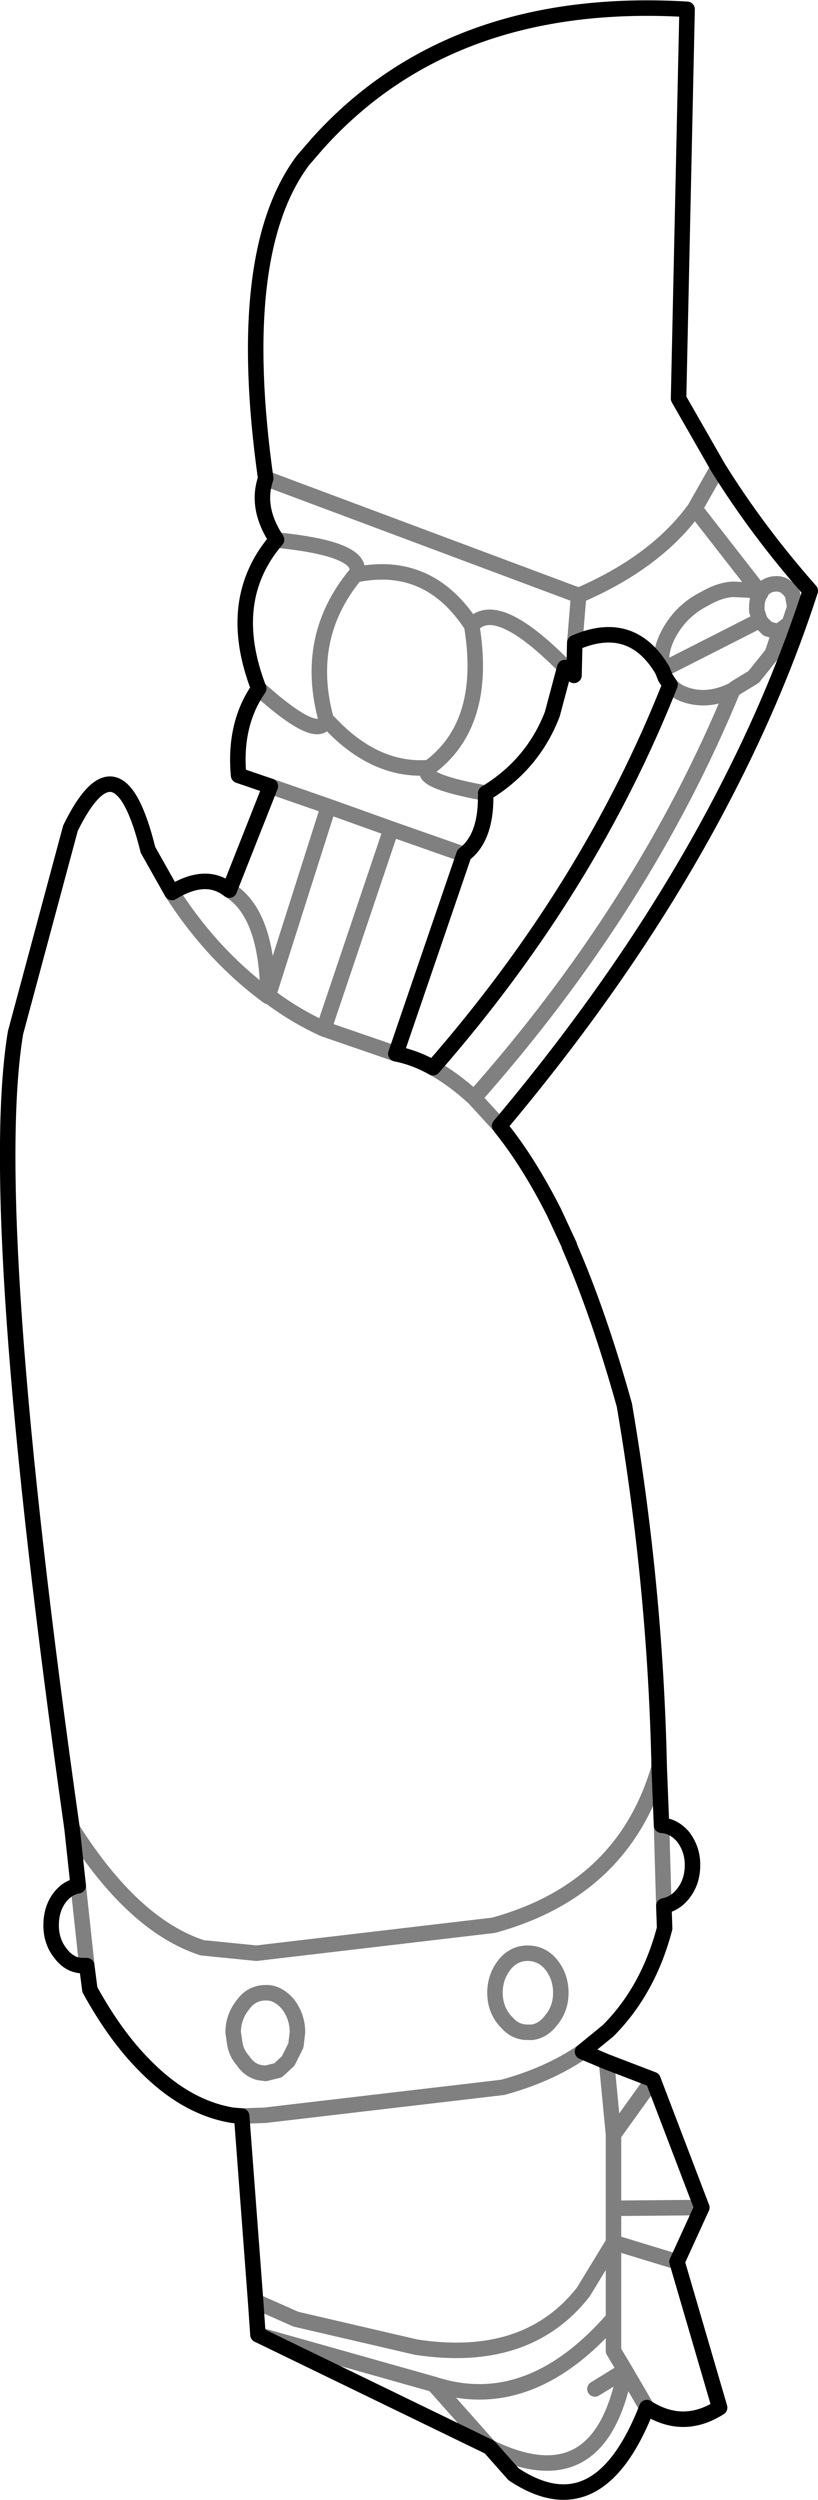 <?xml version="1.0" encoding="UTF-8" standalone="no"?>
<svg xmlns:xlink="http://www.w3.org/1999/xlink" height="161.2px" width="52.8px" xmlns="http://www.w3.org/2000/svg">
  <g transform="matrix(1.0, 0.0, 0.0, 1.0, -302.9, -229.5)">
    <path d="M349.25 259.65 L346.7 255.2 347.25 230.1 Q332.0 229.2 323.4 238.75 L322.45 239.85 Q318.0 245.8 320.05 260.35 M349.25 259.65 Q351.8 263.75 355.2 267.6 353.1 274.1 349.7 280.65 344.15 291.4 335.15 302.1 L335.3 302.3 Q337.05 304.5 338.65 307.65 L339.65 309.8 339.65 309.85 Q341.55 314.2 343.2 320.1 345.2 331.8 345.45 343.45 L345.6 347.2 Q346.4 347.25 347.0 347.95 347.6 348.75 347.6 349.75 347.6 350.85 347.0 351.6 346.5 352.25 345.75 352.4 L345.8 353.85 Q344.75 357.85 342.15 360.45 L340.5 361.8 342.05 362.45 345.05 363.6 348.2 371.85 346.6 375.35 349.35 384.75 Q347.0 386.25 344.65 384.75 341.55 392.7 336.05 389.05 L334.5 387.3 319.55 380.05 319.4 377.9 318.5 365.95 317.9 365.9 Q314.9 365.4 312.25 362.7 310.35 360.8 308.7 357.8 L308.5 356.25 308.25 356.25 Q307.4 356.25 306.8 355.45 306.2 354.7 306.2 353.65 306.2 352.55 306.8 351.8 307.3 351.2 307.95 351.1 L307.55 347.4 Q301.95 307.9 303.9 296.1 L307.45 282.9 Q310.55 276.6 312.45 284.3 L314.0 287.05 Q316.2 285.7 317.7 286.9 L320.35 280.2 318.3 279.5 Q318.0 276.2 319.6 273.9 317.4 268.2 320.75 264.3 319.4 262.25 320.05 260.35 M334.25 280.65 Q337.3 278.8 338.55 275.55 L339.35 272.55 339.95 273.05 M340.0 270.95 Q343.65 269.35 345.65 272.7 L345.75 272.95 345.85 273.2 346.15 273.65 M334.25 280.9 Q334.25 283.55 332.85 284.6 L328.45 297.45 Q329.7 297.7 330.85 298.35 340.95 286.8 346.15 273.65 M340.0 270.95 L339.95 273.05" fill="none" stroke="#000000" stroke-linecap="round" stroke-linejoin="round" stroke-width="1.0"/>
    <path d="M320.05 260.35 L340.25 267.9 Q345.25 265.75 347.75 262.3 L349.25 259.65 M346.1 270.3 Q345.6 271.2 345.6 272.0 L345.65 272.7 351.95 269.5 351.75 268.9 351.75 268.65 Q351.75 268.1 352.0 267.75 L351.3 267.55 350.2 267.5 Q349.35 267.55 348.4 268.1 346.9 268.85 346.1 270.3 M347.75 262.3 L352.0 267.75 352.1 267.55 Q352.45 267.15 353.0 267.15 L353.15 267.15 Q353.55 267.2 353.85 267.55 L354.05 267.8 354.2 268.65 353.85 269.7 353.25 270.15 352.75 271.65 351.55 273.15 350.4 273.85 350.2 274.0 Q344.45 287.95 333.5 300.3 L335.15 302.1 M353.25 270.15 L353.0 270.2 352.45 270.05 352.1 269.7 351.95 269.5 M339.35 272.55 L339.35 272.5 339.2 272.35 339.05 272.2 Q334.85 268.05 333.35 269.85 334.4 276.2 330.6 279.0 329.75 279.8 334.0 280.6 L334.15 280.65 334.25 280.65 334.25 280.9 334.15 280.65 M339.95 273.05 L339.2 272.35 M333.35 269.85 Q330.6 265.6 325.9 266.55 L325.85 266.55 Q322.5 270.6 323.95 275.9 L324.7 276.65 Q327.45 279.25 330.6 279.0 M340.25 267.9 L340.0 270.95 M346.15 273.65 Q346.6 274.2 347.5 274.4 348.8 274.7 350.2 274.0 M320.35 280.2 L324.1 281.5 328.15 282.95 332.85 284.6 M333.5 300.3 Q332.2 299.1 330.85 298.35 M345.6 347.2 L345.75 352.4 M338.45 356.15 Q337.85 355.45 336.95 355.45 336.1 355.45 335.5 356.15 334.85 356.95 334.85 358.0 334.85 359.05 335.5 359.8 L335.6 359.9 Q336.15 360.55 336.95 360.55 L337.25 360.55 Q337.95 360.45 338.45 359.8 339.1 359.05 339.1 358.0 339.1 356.95 338.45 356.15 M340.5 361.8 Q338.3 363.3 335.35 364.1 L320.0 365.9 318.5 365.95 M345.45 343.45 Q343.15 351.35 334.75 353.65 L319.45 355.45 315.95 355.1 Q311.5 353.65 307.55 347.4 M325.95 266.1 Q325.7 264.85 321.0 264.35 L320.75 264.3 M319.6 273.9 Q323.5 277.4 323.95 275.9 M317.7 286.9 Q320.15 288.4 320.2 293.75 L324.1 281.5 M328.45 297.45 L323.8 295.85 Q321.95 295.0 320.35 293.8 L320.2 293.75 Q316.6 291.1 314.0 287.05 M320.2 358.0 L320.05 358.0 Q319.15 358.0 318.6 358.75 317.95 359.55 317.95 360.55 L318.05 361.25 Q318.15 361.9 318.6 362.4 319.0 363.0 319.65 363.15 L320.05 363.2 320.85 363.0 321.5 362.4 322.0 361.4 322.1 360.55 Q322.1 359.55 321.5 358.75 320.9 358.05 320.2 358.0 M307.95 351.1 L308.5 356.2 308.5 356.25 M323.8 295.85 L328.15 282.95" fill="none" stroke="#000000" stroke-linecap="round" stroke-linejoin="round" stroke-opacity="0.498" stroke-width="1.0"/>
    <path d="M319.4 377.9 L322.0 379.05 329.75 380.85 Q336.9 381.95 340.55 377.3 L342.5 374.1 342.5 371.9 342.5 367.15 342.05 362.45 M343.25 382.35 L342.5 381.1 342.5 379.0 Q337.05 385.25 330.9 383.25 L334.5 387.3 Q341.65 390.8 343.25 382.35 L341.3 383.55 M346.6 375.35 L342.5 374.1 342.5 379.0 M345.05 363.6 L342.5 367.15 M342.5 371.9 L348.2 371.85 M343.25 382.35 L344.65 384.75 M330.9 383.25 L319.55 380.05" fill="none" stroke="#000000" stroke-linecap="round" stroke-linejoin="round" stroke-opacity="0.502" stroke-width="1.0"/>
  </g>
</svg>
